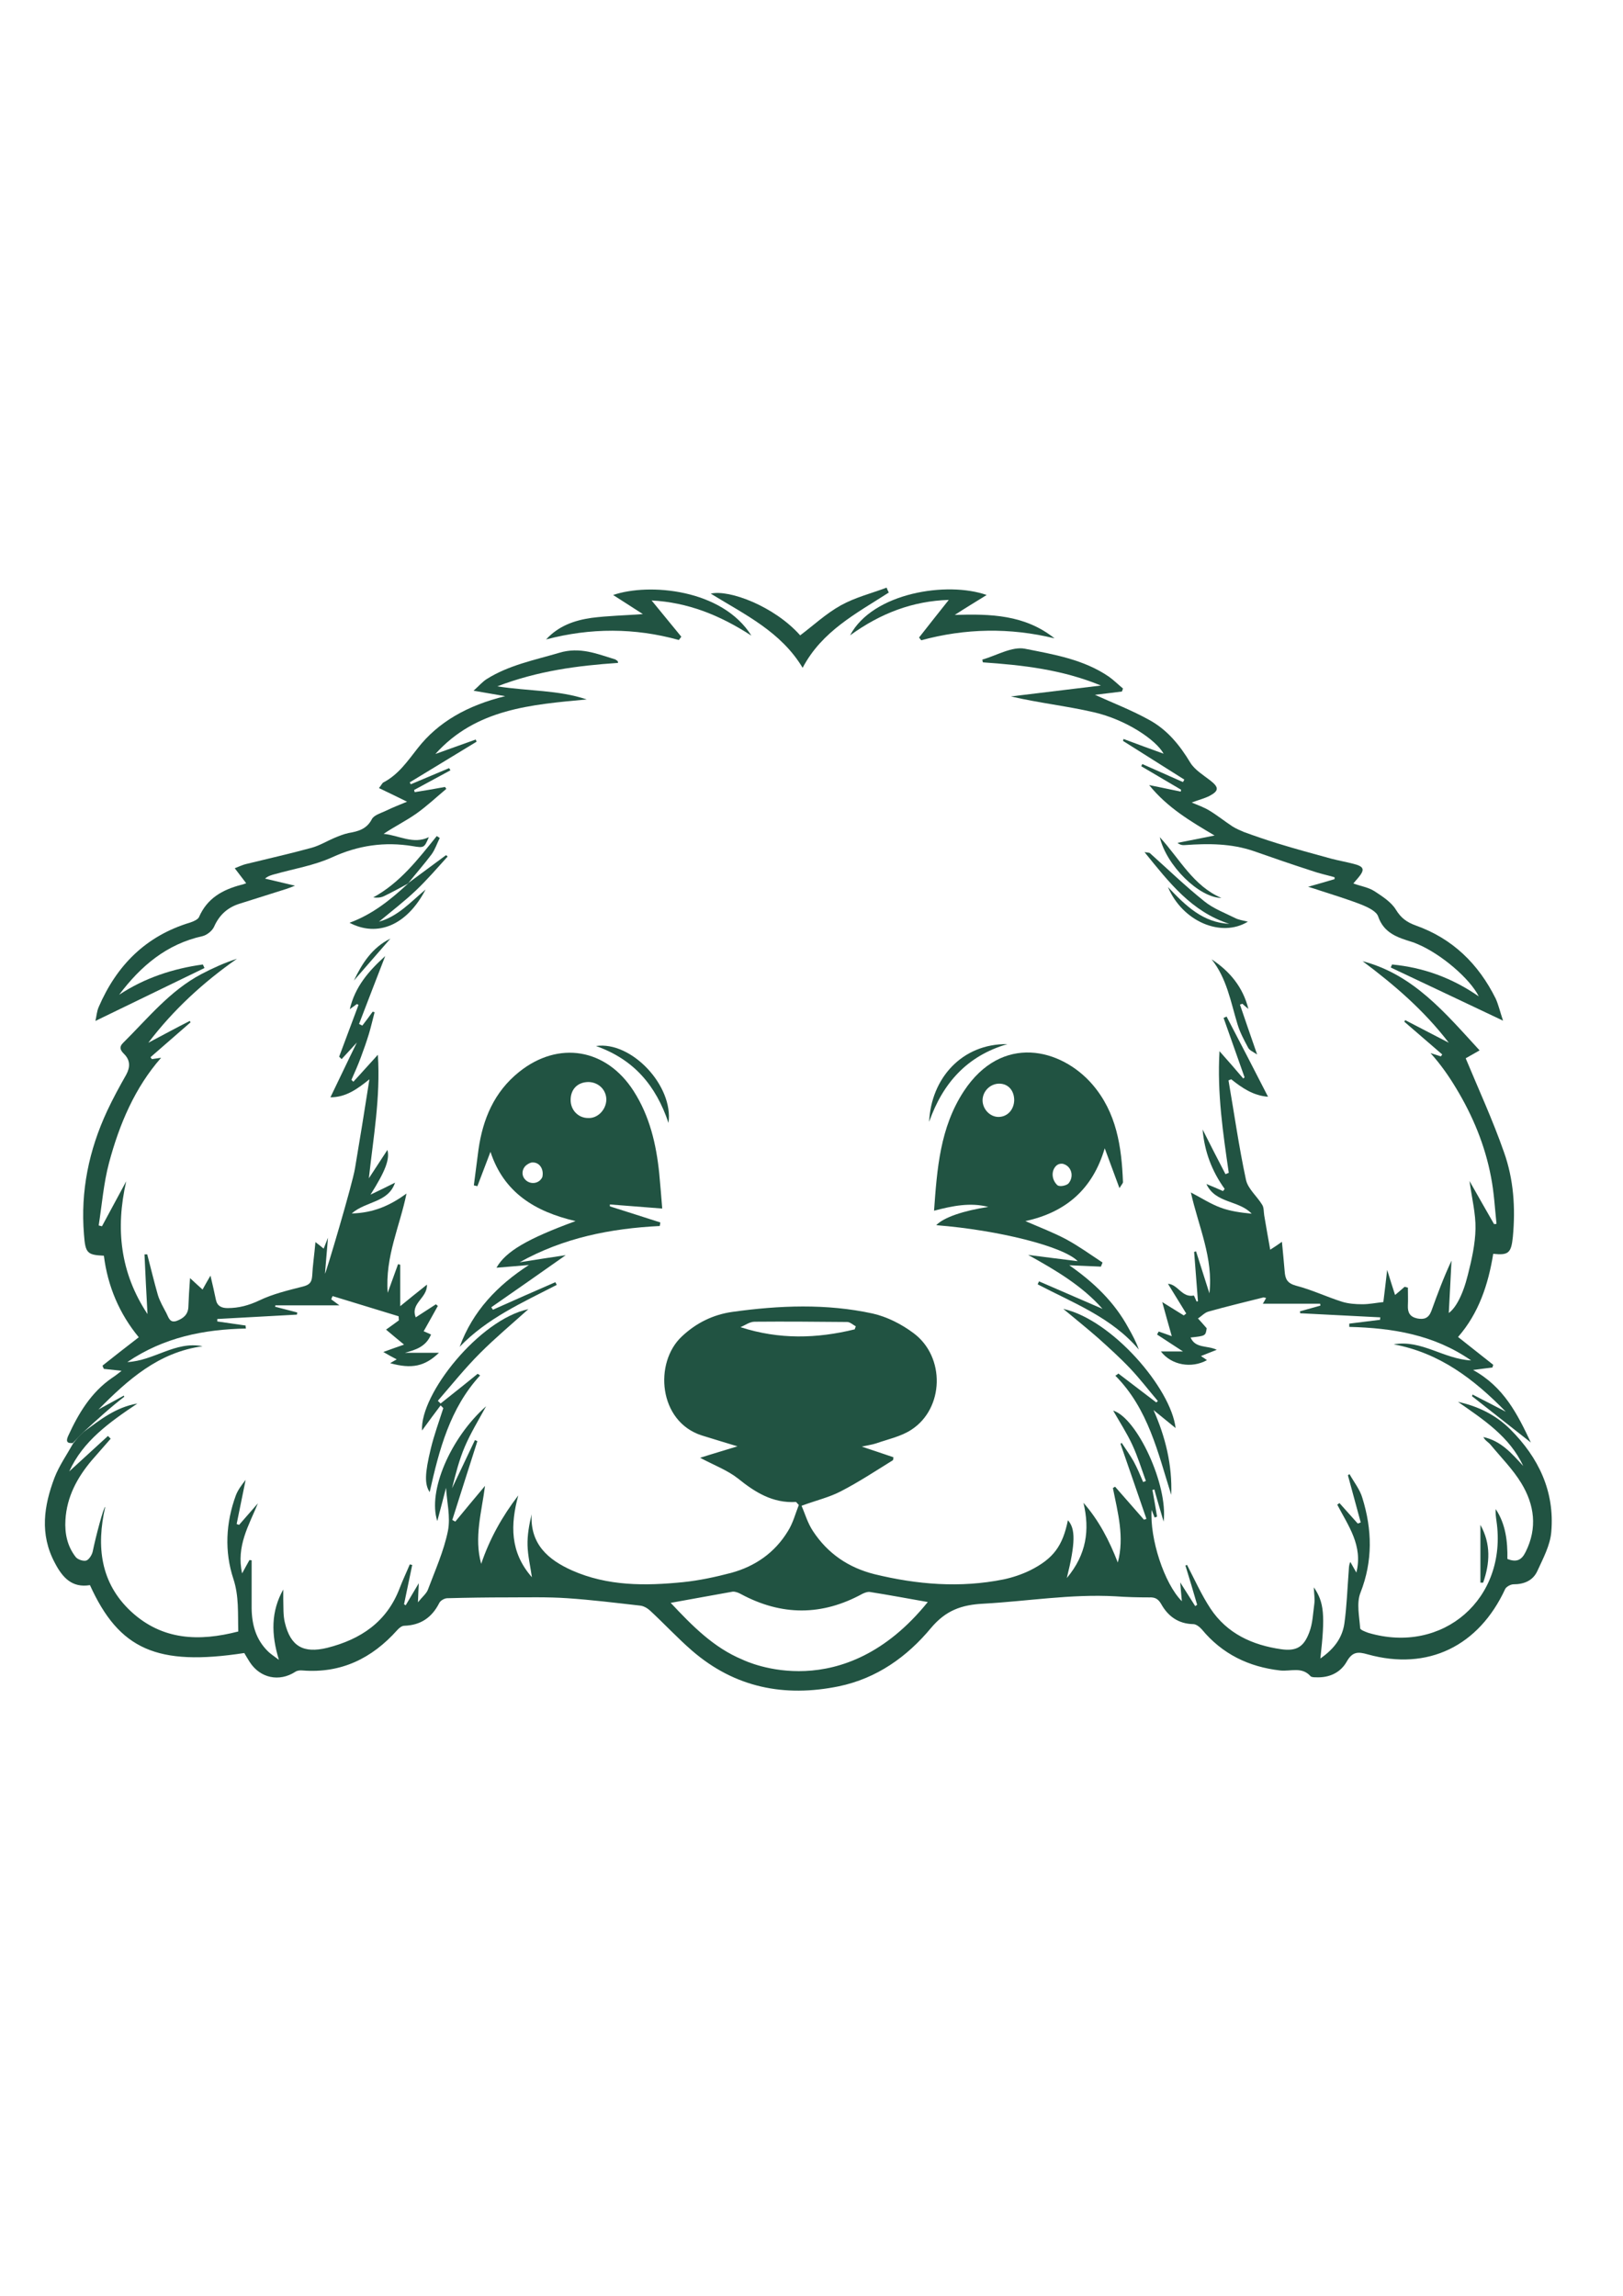 <?xml version="1.0" encoding="utf-8"?>
<!-- Generator: Adobe Illustrator 24.2.3, SVG Export Plug-In . SVG Version: 6.00 Build 0)  -->
<svg version="1.1" id="Layer_1" xmlns="http://www.w3.org/2000/svg" xmlns:xlink="http://www.w3.org/1999/xlink" x="0px" y="0px"
	 viewBox="0 0 595.3 841.9" style="enable-background:new 0 0 595.3 841.9; fill: #215342;" xml:space="preserve">
<g>
	<path d="M30.7,525.1c5.9-4.3,11.6-9,19.7-10.4c-10.3,6.9-20,13.8-25,24.9c4.6-4.2,9.4-8.6,14.2-13c0.3,0.3,0.7,0.7,1,1
		c-2.3,2.7-4.7,5.3-7,8c-5.3,6.3-9.1,13.3-9.6,21.8c-0.3,5,0.7,9.6,3.7,13.5c0.7,1,2.8,1.7,3.9,1.4c1-0.3,2.1-2,2.4-3.3
		c1.1-5.4,4-16.4,4.6-16.4c-3.3,14.5-1.8,27.9,9.5,38.4c11.5,10.6,25,11,39.3,7.3c-0.2-6.7,0.3-12.9-1.8-19.3
		c-3.3-10-2.8-20.5,0.9-30.6c0.8-2.1,2.2-3.9,3.6-5.7c-1.1,5.4-2.2,10.8-3.3,16.2c0.3,0.1,0.6,0.2,0.9,0.3c2.3-2.6,4.6-5.3,6.9-7.9
		c-3.3,8.1-8,15.6-5.8,25.7c1.1-2,1.9-3.5,2.7-4.9c0.3,0,0.5,0.1,0.8,0.1c0,5.9,0,11.8,0,17.7c0.1,6,1.6,11.4,6,15.7
		c0.9,0.9,2,1.6,4,3.1c-2.9-9.5-2.9-17.8,1.6-25.8c0,1.2,0,2.3,0,3.5c0.1,2.9-0.1,5.9,0.6,8.7c2.1,8.7,6.8,11.3,15.5,9.2
		c12.3-3.1,21.9-9.5,26.6-21.9c1.1-2.9,2.5-5.8,3.7-8.7c0.3,0.1,0.6,0.1,0.9,0.2c-1,4.8-2,9.6-3,14.4c0.2,0.1,0.4,0.3,0.6,0.4
		c1.5-2.5,3-5.1,4.8-8.1c-0.1,2.3-0.2,4.1-0.3,7c1.6-2,3-3.1,3.6-4.5c2.7-7.2,5.9-14.3,7.4-21.7c1-5.1-0.4-10.7-0.7-15.8
		c-0.9,3.6-2,7.6-3.2,12.2c-3.6-10.9,4.8-30.5,17.9-42.1c-2.9,5.3-5.7,9.9-7.8,14.8c-2.1,4.9-3.4,10.1-4.7,15.3
		c2.8-5.9,5.6-11.8,8.4-17.7c0.3,0.1,0.6,0.3,0.9,0.4c-3.1,9.6-6.1,19.2-9.2,28.9c0.4,0.2,0.7,0.4,1.1,0.6
		c3.6-4.4,7.3-8.8,10.9-13.1c-1.2,9.5-4.1,18.9-1.4,28.6c3.1-9.2,7.7-17.4,13.6-25.1c-2.9,10.7-3.1,20.8,5,30
		c-0.6-4.2-1.5-7.9-1.6-11.7c-0.1-3.8,0.6-7.6,1.5-11.4c-0.6,11,6.1,16.7,14.8,20.6c13.1,5.8,26.9,5.7,40.8,4.3
		c5.9-0.6,11.9-1.9,17.6-3.4c8.8-2.4,16-7.4,20.8-15.3c1.9-3,2.8-6.6,4-9.6c-0.8-0.8-0.9-1.1-1.1-1.1c-8.4,0.5-14.9-3.5-21.2-8.6
		c-3.8-3-8.6-4.8-13.9-7.6c5-1.6,9.5-2.9,13.7-4.2c-4.2-1.3-8.7-2.6-13.1-4c-15.9-5.1-17.6-26.7-7.3-36.3c5.3-5,11.5-8,18.5-9
		c17.2-2.4,34.5-3.1,51.5,0.6c5.3,1.2,10.6,3.9,15,7.2c11.7,8.7,11.2,27.6-0.8,35.4c-3.8,2.5-8.6,3.5-12.9,5
		c-1.5,0.5-3.1,0.7-5.3,1.2c4.3,1.4,8,2.7,11.6,3.9c-0.1,0.7-0.1,1.1-0.2,1.1c-6.3,3.9-12.5,8-19.1,11.4c-4.2,2.2-9,3.3-14.4,5.3
		c1.2,2.7,2.2,6.3,4.2,9.3c5.4,8.2,13,13.4,22.6,15.8c15.6,3.8,31.4,5.1,47.3,1.9c3.3-0.7,6.6-1.8,9.7-3.3c8.6-4.3,12-9,13.9-18.4
		c2.8,3.1,2.8,8.3-0.4,21.2c7.2-8.6,8.5-17.6,6.1-27.6c5.7,6.5,9.5,13.9,12.6,21.9c2.5-9.3,0-18.3-1.8-27.3c0.3-0.2,0.6-0.4,0.8-0.5
		c3.5,4,7.1,8.1,10.6,12.1c0.3-0.1,0.6-0.2,0.9-0.3c-3.2-9.2-6.3-18.4-9.5-27.5c0.1-0.1,0.3-0.2,0.4-0.4c1.5,2.3,3.1,4.5,4.4,6.8
		c1.3,2.4,2.4,5,3.5,7.6c0.3-0.1,0.7-0.3,1-0.4c-1.6-4.4-3-9-5-13.3c-2-4.3-4.6-8.3-7-12.5c8.7,2.6,20.2,27.3,18.5,40.7
		c-1.3-4.5-2.4-8.1-3.4-11.8c-0.2,0.1-0.5,0.1-0.7,0.2c0.6,3.3,1.2,6.6,1.7,9.8c-0.3,0.1-0.6,0.2-0.9,0.3c-0.4-1-0.8-2-1.1-2.8
		c-0.7,10.5,4.6,27,11.1,33.5c-0.2-2.3-0.4-4.2-0.6-6.9c2.1,3.3,3.8,6,5.5,8.7c0.2-0.2,0.5-0.3,0.7-0.5c-1.4-4.8-2.8-9.6-4.3-14.4
		c0.2-0.1,0.4-0.1,0.6-0.2c2.8,5.4,5.3,11,8.6,16c6.1,9.2,15.4,13.4,25.9,14.9c5.6,0.8,8.3-0.8,10.3-6.1c1.3-3.3,1.4-7.1,1.9-10.7
		c0.2-1.7-0.1-3.5-0.2-5.9c3.8,5.5,4.2,10.2,2.4,26.1c4.9-3.4,8-7.4,8.8-12.8c0.9-6.4,1.1-12.9,1.6-19.3c0.1-1.1,0-2.1,0.6-3.3
		c0.7,1.2,1.3,2.3,2.2,3.9c2.5-9.9-3-17.2-7-24.9c0.3-0.2,0.5-0.4,0.8-0.6c2.2,2.5,4.5,5,6.7,7.5c0.4-0.1,0.7-0.2,1.1-0.4
		c-1.6-5.8-3.1-11.5-4.7-17.3c0.2-0.1,0.4-0.3,0.6-0.4c1.6,2.9,3.8,5.6,4.7,8.7c3.6,11.6,3.9,23.1-0.7,34.8c-1.5,3.8-0.4,8.7-0.1,13
		c0,0.6,1.9,1.3,3,1.7c27.4,8.1,51.1-12.6,47-41c-0.2-1.4-0.4-2.9-0.3-4.4c3.7,5.5,4.4,11.9,4.3,18.3c3.3,1.3,5.2,0.5,6.7-2.6
		c4.4-8.8,3.2-17.3-1.6-25.2c-3.1-5.1-7.4-9.4-11.2-14c-0.8-1-2.1-1.6-2.7-2.9c6.5,1.4,10.5,6.1,14.6,10.6
		c-5-10.8-14.6-17-23.9-23.5c7.4,1.6,13.9,4.8,19.2,10.1c10.3,10.3,16.3,22.7,15,37.6c-0.4,4.9-3,9.7-5.1,14.3
		c-1.6,3.5-4.8,4.9-8.8,4.9c-1,0-2.6,0.9-3,1.7c-9.7,21-28.4,30.1-50.4,24c-3.5-1-5.6-1.1-7.7,2.6c-2.3,4.1-6.4,6-11.2,5.8
		c-0.7,0-1.7,0-2.1-0.4c-3.2-3.6-7.3-1.7-11.1-2.1c-11.5-1.3-21.3-6-28.8-15.1c-0.8-0.9-2.1-1.9-3.1-1.9c-5.5-0.1-9.3-2.9-11.8-7.4
		c-1.1-1.9-2.3-2.5-4.4-2.4c-4.1,0-8.3-0.1-12.4-0.4c-16.2-0.9-32.2,1.8-48.3,2.7c-8.2,0.4-13.9,2.5-19.3,8.9
		c-8.8,10.6-19.9,18.5-33.8,21.4c-20,4.1-38.2,0.5-53.9-13.1c-5.3-4.6-10.2-9.9-15.4-14.7c-1-0.9-2.4-1.7-3.7-1.8
		c-8.9-1-17.7-2.1-26.6-2.7c-7.3-0.5-14.7-0.3-22-0.3c-7.3,0-14.7,0.1-22,0.3c-1.1,0-2.6,0.9-3,1.8c-2.7,5.3-6.8,8.1-12.8,8.3
		c-0.9,0-1.9,0.8-2.6,1.6c-9.3,10.4-20.6,15.9-34.7,14.8c-0.9-0.1-2,0-2.7,0.5c-5.9,3.8-12.9,2.3-16.7-3.6c-0.7-1.1-1.4-2.3-2-3.3
		c-32,4.9-45.9-1.3-56.6-24.9c-6.6,1.1-10.1-2.8-12.9-8.2c-5.6-10.5-4-20.9-0.1-31.2c1.7-4.4,4.5-8.4,6.8-12.5
		C28,527.8,29.3,526.4,30.7,525.1z M340.3,587.5c-7.4-1.3-14.3-2.6-21.3-3.7c-0.8-0.1-1.9,0.3-2.7,0.7c-14.8,8.1-29.6,8.1-44.5,0.1
		c-0.9-0.5-2.1-1-3.1-0.9c-7.4,1.3-14.8,2.7-22.7,4.1c7.9,8.4,15.7,16.4,26.3,20.8C274.2,609.5,309.3,625.9,340.3,587.5z
		 M313.5,487.5c0.1-0.4,0.3-0.8,0.4-1.1c-1.1-0.6-2.1-1.6-3.2-1.6c-11.3-0.1-22.6-0.2-33.9-0.1c-1.8,0-3.5,1.3-5.2,2
		C285.8,491.3,299.6,490.9,313.5,487.5z"/>
	<path d="M30.7,525.1c-1.3,1.4-2.7,2.7-4,4.1c-2.3,0.2-2.5-0.8-1.7-2.6c3.8-8.3,8.4-16,16.1-21.3c1.1-0.7,2.1-1.5,3.5-2.6
		c-2.6-0.3-4.6-0.5-6.5-0.7c-0.2-0.4-0.4-0.8-0.5-1.2c4.3-3.4,8.6-6.8,13.3-10.4c-7.1-8.6-11.4-18.7-12.8-29.9
		c-6.1-0.3-6.8-0.9-7.3-7.8c-1.3-15.9,1.8-30.9,8.5-45.3c2.1-4.5,4.5-8.9,7-13.3c1.5-2.8,1.5-5.3-0.8-7.6c-1.2-1.2-2-2.4-0.4-4
		c9.1-9,17.2-19.2,28.8-25.3c4.2-2.2,8.4-4.1,13-5.6c-12.4,8.7-23.3,18.7-32.5,30.8c5.1-2.7,10.1-5.4,15.2-8
		c0.1,0.2,0.2,0.3,0.3,0.5c-4.9,4.3-9.8,8.5-14.7,12.8c0.2,0.2,0.3,0.5,0.5,0.7c1.4-0.2,2.8-0.4,3.4-0.5
		c-9.6,10.9-15.3,24.3-19.1,38.5c-2,7.5-2.6,15.3-3.8,23c0.4,0.1,0.8,0.2,1.2,0.3c3-5.5,5.9-11,8.9-16.5c-4,17.4-2.2,33.6,7.8,48.7
		c-0.4-7.5-0.8-14.7-1.1-21.9c0.3,0,0.7,0,1,0c1.3,5,2.5,10,3.9,14.9c0.7,2.3,2,4.5,3.1,6.6c0.8,1.5,1.2,3.8,3.8,2.9
		c2.4-0.9,4.2-2.3,4.3-5.2c0.1-3.1,0.3-6.3,0.6-10.5c2,1.9,3.3,3,4.6,4.2c0.9-1.6,1.7-3.1,2.9-5.1c0.8,3.3,1.4,6.1,2,8.9
		c0.5,2.3,2.1,3,4.3,3c4.1,0,7.8-1,11.6-2.8c5-2.4,10.5-3.7,16-5.1c2.3-0.6,3.2-1.4,3.4-3.8c0.2-4,0.8-7.9,1.2-12.5
		c1.4,1.1,2.1,1.6,3,2.4c0.5-1.1,0.8-2.1,1.6-4c-0.4,5.1-0.8,9.2-1.1,13.2c0.3,0,10.1-33,11-38.6c1.8-10.6,3.5-21.2,5.3-32.7
		c-4.6,3.7-8.7,6.6-14.3,6.6c3.2-6.6,6.2-13,9.7-20.1c-2.4,2.6-4,4.4-5.6,6.1c-0.3-0.3-0.6-0.6-0.9-0.9c2.4-6.3,4.7-12.7,7.1-19
		c-0.2-0.1-0.4-0.2-0.6-0.3c-0.9,0.6-1.7,1.3-2.6,1.9c1.9-8.2,6.9-14,13-19.5c-3.3,8.6-6.5,16.7-9.6,24.9c0.4,0.2,0.8,0.4,1.2,0.6
		c1.3-1.7,2.6-3.4,3.8-5.1c0.2,0.1,0.4,0.1,0.7,0.2c-0.7,2.7-1.3,5.3-2.1,8c-0.9,2.9-1.9,5.8-3,8.7c-1,2.7-2.2,5.4-3.4,8.1
		c0.2,0.2,0.5,0.5,0.7,0.7c2.8-3,5.5-6.1,9-9.9c1,15.9-1.7,30.4-3.3,45.3c2.3-3.5,4.5-6.9,6.8-10.4c0.9,3.4-0.7,7.7-6.2,16.4
		c3.4-1.6,6-2.9,9-4.4c-2.5,7.4-10.6,6.7-15.9,11.3c8.1-0.2,14.2-3,20.1-7.3c-2.4,11.9-7.9,23.1-6.9,36.4c1.5-4,2.6-7.3,3.8-10.5
		c0.3,0.1,0.5,0.1,0.8,0.2c0,5,0,10,0,15.2c3.1-2.5,6.1-5,9.8-7.9c0.2,5-6.2,6.8-4.1,12c2.8-1.8,5.1-3.3,7.4-4.8
		c0.2,0.2,0.4,0.4,0.7,0.6c-1.7,3-3.3,6-5.2,9.3c0.9,0.4,1.7,0.7,2.7,1.2c-1.9,4.5-5.6,5.6-9.6,6.7c4.1,0,8.2,0,12.5,0
		c-5.2,5-10,6-17.9,3.8c0.9-0.5,1.5-0.9,2.4-1.4c-1.6-0.8-3-1.6-4.9-2.7c2.8-1,5.2-1.9,7.6-2.7c-2.4-2-4.5-3.7-6.6-5.5
		c1.7-1.2,3.2-2.3,4.7-3.4c0-0.5-0.1-1-0.1-1.5c-8.1-2.5-16.1-4.9-24.2-7.4c-0.2,0.4-0.4,0.8-0.5,1.2c1,0.7,2,1.5,3,2.2
		c-7.9,0-15.7,0-23.5,0c0,0.2-0.1,0.3-0.1,0.5c2.7,0.7,5.4,1.4,8.1,2.1c0,0.3,0,0.5-0.1,0.8c-9.7,0.5-19.5,1.1-29.2,1.6
		c0,0.3,0,0.6,0,0.9c3.5,0.5,6.9,1,10.4,1.5c0,0.4,0,0.7,0.1,1.1c-15.4,0.3-30.1,3.2-43.5,12.3c9.9-0.5,17.6-7.8,27.6-5.8
		c-16.2,2.2-27.4,12.3-38.2,23.2c3.1-1.7,6.2-3.4,9.3-5.1c0.1,0.1,0.1,0.3,0.2,0.4C40.5,516.1,35.6,520.6,30.7,525.1z"/>
	<path d="M542.7,385.2c-1.8,1-3.2,1.8-5.1,2.9c4.7,11.3,9.9,22.6,14,34.3c3.6,10,4.3,20.6,3.3,31.2c-0.6,5.9-1.6,6.8-7.2,6.2
		c-1.8,11.2-5.3,21.8-12.9,30.5c4.4,3.5,8.6,6.8,12.9,10.2c-0.1,0.3-0.2,0.7-0.3,1c-1.9,0.2-3.9,0.5-7.1,0.9
		c11.3,6.2,16.3,16.2,21.2,26.6c-7.2-5.7-14.4-11.3-21.6-17c0.1-0.2,0.2-0.4,0.2-0.6c3.9,2,7.8,4,12.2,6.3
		c-11.8-12.1-24.4-21.6-41.1-24.7c10.2-1.8,18.3,5.4,28.4,5.9c-13.7-9.5-28.9-11.9-44.7-12.3c0-0.4,0-0.8,0-1.2
		c3.8-0.5,7.5-0.9,11.3-1.4c0-0.3,0-0.6,0.1-0.9c-9.8-0.5-19.6-1-29.4-1.5c0-0.2-0.1-0.5-0.1-0.7c2.5-0.7,5-1.4,7.5-2.1
		c0-0.2,0-0.4-0.1-0.7c-6.9,0-13.9,0-21,0c0.4-0.7,0.8-1.3,1.2-2.1c-0.4-0.1-0.8-0.2-1-0.2c-6.7,1.7-13.5,3.3-20.2,5.2
		c-1.4,0.4-2.5,1.7-3.8,2.5c1,1.1,2,2.2,3.2,3.6c-0.4,2.8-0.4,2.8-5.9,3.4c1.8,4.1,6.1,2.8,9.6,4.5c-2.2,0.9-3.9,1.5-5.8,2.3
		c0.8,0.5,1.5,1,2.2,1.5c-5.6,3.1-13,1.9-16.9-3.2c2.7,0,5.1,0,8.1,0c-3.5-2.3-6.5-4.2-9.5-6.2c0.2-0.4,0.4-0.7,0.6-1.1
		c1.5,0.5,3.1,1.1,4.8,1.7c-1.2-4.1-2.3-8.2-3.5-12.5c2.6,1.6,5.2,3.2,7.9,4.9c0.3-0.2,0.6-0.5,0.9-0.7c-2.2-3.6-4.4-7.2-6.7-10.9
		c3.7,0.2,5.1,5.2,9.5,4.3c0.2,0.3,0.6,1.3,1,2.2c0.2,0,0.3-0.1,0.5-0.1c-0.5-6-0.9-12.1-1.4-18.1c0.2-0.1,0.5-0.1,0.7-0.2
		c1.6,5.1,3.3,10.3,4.9,15.4c1.5-12.9-4-24.5-6.8-37c4,2.1,7.4,4.3,11,5.6c3.5,1.3,7.4,1.8,11.3,2.2c-4.6-5-13.3-3.7-16.6-10.9
		c2.2,0.9,4.1,1.7,6.1,2.6c0.2-0.3,0.4-0.5,0.6-0.8c-4.7-6.5-7.4-13.7-8.1-21.8c2.8,5.6,5.6,11,8.4,16.4c0.4-0.2,0.8-0.3,1.2-0.5
		c-2.1-14.6-4.3-29.1-3.4-44.6c3.3,3.7,6,6.8,8.7,10c0.2-0.1,0.3-0.3,0.5-0.4c-2.6-7.3-5.1-14.5-7.7-21.8c0.4-0.2,0.7-0.3,1.1-0.5
		c5,9.6,10,19.2,15.2,29.4c-5.4-0.4-9.5-3.2-13.5-6.4c-0.3,0.1-0.7,0.3-1,0.4c2.1,12.1,3.8,24.3,6.4,36.4c0.7,3.4,4.1,6.1,6,9.3
		c0.6,1,0.5,2.5,0.7,3.8c0.7,4.1,1.4,8.2,2.2,12.6c1.7-1.1,2.8-1.8,4.3-2.9c0.4,4,0.7,7.4,1,10.8c0.2,2.8,0.9,4.4,4.2,5.3
		c5.8,1.5,11.2,4.1,16.9,5.9c2.3,0.7,4.9,0.9,7.4,0.9c2.5,0,4.9-0.5,7.7-0.8c0.4-3.3,0.9-7.3,1.4-11.8c1,3.3,1.9,6.1,2.9,9.2
		c1.3-1.1,2.4-2,3.5-3c0.4,0.1,0.8,0.2,1.2,0.3c0,2.2,0.1,4.4,0,6.6c-0.1,2.5,0.7,4.1,3.4,4.7c2.6,0.5,4.2-0.1,5.2-2.7
		c2.2-6.1,4.5-12.3,7.4-18.5c-0.3,6.5-0.7,13.1-1,19.2c2.4-1.7,5.1-6.3,7-14c1.4-5.5,2.7-11.3,2.8-16.9c0.1-5.5-1.3-11-2.2-17.5
		c3.2,5.7,6.1,10.7,9,15.8c0.3,0,0.6,0,0.9-0.1c-0.6-5.7-0.9-11.5-2-17.1c-2.2-11.7-6.7-22.5-12.8-32.6c-2.7-4.5-5.7-8.8-9.4-12.9
		c1.3,0.4,2.6,0.8,3.8,1.2c0.2-0.2,0.3-0.5,0.5-0.7c-4.6-4-9.3-8-13.9-12c0.1-0.2,0.2-0.4,0.3-0.6c5.1,2.7,10.3,5.3,16,8.3
		c-9.2-12-20.1-21.3-31.6-29.9C518.5,357.4,530.1,371.5,542.7,385.2z"/>
	<path d="M410.6,435.7c-1.9-5.2-3.5-9.5-5.4-14.6c-4.4,15-14.3,23.5-29.1,26.7c5.3,2.3,10.3,4.2,15,6.7c4.6,2.5,8.9,5.6,13.3,8.5
		c-0.2,0.5-0.4,1-0.6,1.5c-3.9-0.2-7.7-0.3-11.6-0.5c8.9,6.2,16.5,13.4,21.7,23c1.4,2.5,2.8,5,3.8,7.9c-10-11.8-24.1-17.1-37.1-23.9
		c0.2-0.4,0.3-0.7,0.5-1.1c7.8,3.4,15.5,6.7,23.3,10.1c-7.5-8.5-17.2-14.2-27.3-19.8c5.9,0.8,11.9,1.5,18.2,2.3
		c-5.2-5.4-29.1-11.4-51.9-13.2c2.8-2.9,10-5.3,19.1-6.7c-6.6-1.7-13.1-0.4-19.9,1.4c1.1-15.4,2.2-30.5,10.9-43.8
		c14-21.3,35.7-15.7,47.1-2.6c9,10.4,10.8,23,11.3,36C411.8,434,411.5,434.3,410.6,435.7z M372,403.5c0-3.6-2.2-6.1-5.5-6.1
		c-3.3,0-6.1,2.8-6.1,6.1c0,3.3,2.8,6.2,6,6.1C369.6,409.5,371.9,406.9,372,403.5z M386.9,428.1c-1.4,2-0.9,4.8,0.9,6.5
		c0.9,0.8,3.5,0.1,4.1-0.6c1.9-2.2,1.4-5.6-1.2-6.9c-0.3-0.1-0.6-0.2-0.8-0.3C388.6,426.6,387.6,427.1,386.9,428.1z"/>
	<path d="M179.9,422.4c-1.6,4.2-3.2,8.4-4.8,12.6c-0.4-0.1-0.8-0.2-1.3-0.3c0.6-4.4,1.1-8.7,1.7-13.1c1.6-11.3,5.8-21.2,14.9-28.5
		c14.5-11.6,32-8.6,42,7c5.9,9.2,8.3,19.5,9.4,30.2c0.4,4.5,0.8,8.9,1.1,12.9c-6.3-0.5-12.7-1-19.2-1.5c0,0.2,0,0.5,0,0.7
		c6.2,2,12.4,3.9,18.5,5.9c-0.1,0.4-0.1,0.9-0.2,1.3c-18,0.9-35.3,4.3-51.4,13.3c5.7-0.9,11.4-1.8,16.9-2.6
		c-9.1,6.4-18.2,12.8-27.3,19.1c0.2,0.3,0.4,0.6,0.6,0.9c7.6-3.4,15.3-6.8,22.9-10.1c0.2,0.3,0.3,0.7,0.5,1
		c-12.6,6.5-25.5,12.2-35.6,22.7c4.8-13.1,13.8-22.5,25.4-30c-3.9,0.3-7.7,0.7-11.9,1c3.4-6,11.3-10.6,29-17.1
		C196.1,444.3,184.8,437.3,179.9,422.4z M222.4,403.3c0-3.6-2.8-6.4-6.5-6.5c-4,0-6.6,2.6-6.6,6.6c0,3.7,2.8,6.6,6.4,6.6
		C219.2,410.2,222.3,407,222.4,403.3z M192.4,432.3c1.7,2.2,5.1,2,6.4-0.4c0.1-0.2,0.2-0.4,0.2-0.7c0.4-2.5-1.1-5-3.7-4.9
		c-0.8,0-1.6,0.5-2.4,1.1C191.5,428.7,191.2,430.8,192.4,432.3C192.4,432.3,192.4,432.3,192.4,432.3z"/>
	<path d="M551.3,374.3c-14.4-6.8-27.8-13.2-41.2-19.5c0.2-0.4,0.3-0.7,0.5-1.1c11.5,1.1,22,4.9,31.8,11.7
		c-3.3-6.6-13.9-15.6-22.5-19.2c-0.7-0.3-1.4-0.6-2.1-0.8c-5.2-1.6-10.2-3.2-12.3-9.3c-0.6-1.9-3.8-3.4-6-4.3
		c-5.1-2-10.4-3.6-15.6-5.3c-1.1-0.4-2.2-0.7-4.1-1.3c3.8-1.1,6.8-1.9,9.7-2.8c0-0.2,0-0.5,0-0.7c-2.8-0.8-5.7-1.4-8.5-2.4
		c-7.1-2.3-14.1-4.7-21.2-7.2c-8.2-2.8-16.6-2.8-25-2.2c-1,0.1-1.9,0-2.9-0.8c4.5-0.9,9.1-1.8,13.6-2.7c-8.8-5.2-17.3-10.2-24-18.5
		c4.2,0.9,7.9,1.6,11.6,2.4c0-0.2,0.1-0.5,0.1-0.7c-4.9-2.9-9.7-5.7-14.6-8.6c0.1-0.3,0.3-0.6,0.4-0.8c5,2.2,9.9,4.4,14.9,6.6
		c0.2-0.3,0.3-0.6,0.5-0.9c-7.5-4.7-15-9.5-22.5-14.2c0.1-0.2,0.1-0.4,0.2-0.7c5,1.9,10,3.7,14.7,5.4c-2.8-5.1-13.8-12.5-25.6-15.2
		c-9.9-2.3-20.1-3.4-30.4-5.8c10.8-1.3,21.5-2.6,33-4c-14.3-5.9-28.8-7.5-43.3-8.5c-0.1-0.3-0.1-0.7-0.2-1c5.2-1.5,10.9-4.9,15.6-4
		c10.6,2.1,21.6,3.9,30.9,10.3c1.8,1.3,3.4,2.9,5.1,4.3c-0.1,0.4-0.3,0.8-0.4,1.1c-3.5,0.4-7,0.9-9.9,1.2c6.4,2.9,13.4,5.6,19.9,9.2
		c6.6,3.6,11.2,9.2,15.1,15.7c1.6,2.6,4.7,4.5,7.3,6.5c3.2,2.5,3.3,3.8-0.3,5.7c-1.8,0.9-3.8,1.4-6.5,2.4c2.6,1.1,4.6,1.8,6.4,2.9
		c3,1.8,5.7,4,8.6,5.9c1.3,0.8,2.7,1.4,4.1,2c4.1,1.5,8.2,2.9,12.4,4.2c6.5,2,13.1,3.8,19.7,5.6c2.7,0.7,5.5,1.2,8.2,1.9
		c3.9,1,4.2,2.1,1.6,5.2c-0.5,0.6-1.1,1.2-1.7,2c2.8,1,5.5,1.4,7.7,2.8c2.9,1.9,6.2,4,7.9,6.8c1.9,3.1,4,4.6,7.3,5.8
		c13.5,4.8,23,14.1,29.3,26.8C549.6,368.4,550.2,371,551.3,374.3z"/>
	<path d="M165.2,282.5c-4.4,2.4-8.9,4.8-13.3,7.2c0.1,0.3,0.1,0.5,0.2,0.8c3.7-0.6,7.4-1.2,11.1-1.9c0.2,0.2,0.3,0.4,0.5,0.7
		c-3.6,3-7.1,6.3-10.9,9c-3.8,2.7-8.1,4.8-12.1,7.5c5.6,0.5,10.9,4,16.6,1.2c-1.7,3.9-1.7,4-5.9,3.3c-10.3-1.7-20-0.3-29.6,4.1
		c-6.6,3-14,4.2-21.1,6.2c-1.1,0.3-2.3,0.6-3.5,1.6c3.4,0.8,6.8,1.6,11,2.6c-1.5,0.6-2.3,0.9-3.2,1.2c-5.7,1.8-11.4,3.6-17.1,5.4
		c-4.5,1.4-7.5,4.2-9.4,8.5c-0.7,1.5-2.6,3-4.2,3.4c-13.2,2.9-22.7,11-30.6,21.5c9.4-6.2,19.8-9.6,30.7-11.1
		c0.2,0.4,0.4,0.8,0.6,1.3c-13.2,6.4-26.4,12.8-40,19.4c0.4-1.7,0.5-3.5,1.2-5.1c6.6-15.3,17.3-26.1,33.6-31c1.2-0.4,2.8-1.1,3.2-2
		c3-6.9,8.6-10,15.4-11.8c0.6-0.1,1.1-0.3,1.9-0.6c-1.4-1.8-2.6-3.4-4.2-5.5c1.8-0.7,2.8-1.2,4-1.5c8.1-2,16.2-3.8,24.2-6
		c2.9-0.8,5.5-2.4,8.3-3.6c1.7-0.7,3.4-1.4,5.2-1.8c3.5-0.6,6.7-1.4,8.6-5.1c0.8-1.5,3.3-2.2,5.2-3.1c2.5-1.2,5-2.2,7.7-3.3
		c-3.6-1.8-6.8-3.3-10.3-5c1-1.2,1.2-1.9,1.7-2.1c5.5-2.9,8.8-7.8,12.5-12.5c7.5-9.6,18.2-15.7,32.1-19.1c-3.4-0.6-6.9-1.2-11.6-2
		c2-1.8,3.2-3.2,4.7-4.2c8.2-5.2,17.6-7,26.7-9.7c7.6-2.3,13.9,0.4,20.5,2.4c0.3,0.1,0.6,0.4,0.9,0.6c0.1,0,0.1,0.2,0.2,0.7
		c-14.8,1-29.4,2.9-44.3,8.6c11.6,1.8,22.4,1.3,32.8,4.8c-20.3,1.9-40.6,3.4-55.5,20c4.9-1.8,9.9-3.5,14.8-5.3
		c0.1,0.3,0.2,0.5,0.3,0.8c-8.2,5-16.3,9.9-24.5,14.9c0.1,0.2,0.2,0.5,0.4,0.7c4.7-2,9.3-3.9,14-5.9
		C164.9,281.9,165.1,282.2,165.2,282.5z"/>
	<path d="M275.6,233.1c-11.7-7.6-23.4-12.2-36.6-12.9c3.7,4.5,7.3,8.9,10.9,13.3c-0.3,0.4-0.6,0.8-0.9,1.2
		c-16.2-4.5-32.4-4.5-48.7-0.2c4.6-5,10.4-7,16.6-7.9c6.1-0.8,12.3-0.9,18.9-1.4c-3.7-2.4-7.2-4.6-10.9-7
		C238,213.7,264.9,216,275.6,233.1z"/>
	<path d="M361.9,218.2c-4.2,2.6-8,4.9-11.7,7.3c13.1-0.4,25.7-0.1,36.6,8.6c-16.4-4-32.7-3.7-48.9,0.7c-0.3-0.3-0.5-0.7-0.8-1
		c3.5-4.5,7.1-9,10.9-13.8c-13.1,0.4-24.9,4.8-36.2,13C320.1,217.3,347.5,213.1,361.9,218.2z"/>
	<path d="M326,217.3c-11.8,7.6-24.5,14.1-31.6,27.6c-8-13.3-21.2-19.5-33.7-27.2c6.7-1.6,23.3,4.6,32.8,15.3c4.9-3.7,9.5-8,14.9-11
		c5.2-2.9,11.2-4.4,16.8-6.5C325.4,216.1,325.7,216.7,326,217.3z"/>
	<path d="M410.2,503.7c4.6,3.5,9.3,7.1,13.9,10.6c0.2-0.2,0.4-0.3,0.6-0.5c-3.4-4-6.6-8.2-10.2-12c-3.7-3.9-7.7-7.5-11.7-11.1
		c-4-3.5-8.1-6.8-12.8-10.7c17.9,4,39.5,29.1,41.2,43.7c-3-2.5-5.6-4.5-8.1-6.6c4.4,9.9,6.9,20.2,6.5,31.1
		c-4.9-15.5-8.4-31.5-20.5-43.7C409.5,504.3,409.9,504,410.2,503.7z"/>
	<path d="M161.6,514.7c4.5-3.6,9.1-7.2,13.6-10.9c0.3,0.2,0.6,0.4,0.9,0.6c-11.1,12.1-15,27.2-18.5,42.8c-1.9-2.9-1.8-6.8,0.4-15.9
		c1.2-5,3-9.9,4.6-14.9c-0.3-0.3-0.6-0.7-1-1c-2.1,2.8-4.2,5.6-6.8,9.2c-0.8-13.3,21-40.7,39-44.5c-6,5.4-12.1,10.5-17.7,16.1
		c-5.5,5.5-10.4,11.6-15.5,17.5C161,514.1,161.3,514.4,161.6,514.7z"/>
	<path d="M149.8,323.8c4.6-3.4,9.2-6.8,13.8-10.2c0.2,0.2,0.4,0.3,0.6,0.5c-3.8,4.2-7.5,8.5-11.6,12.4c-4.2,4-8.9,7.6-13.6,11.5
		c6.9-1.9,11.5-7.1,17.1-11.8c-6.8,13.1-17.6,17.6-27.9,12.2c8.5-3.1,15.1-8.5,21.5-14.4C149.7,324,149.8,323.8,149.8,323.8z"/>
	<path d="M457.7,338c-9.8,6-24-0.1-29.3-12.7c6.7,7.1,12.9,13,22.5,13.5c-13.9-4.5-22-15.1-31.1-26.3c1.3,0.2,1.7,0.2,1.9,0.3
		c6.6,5.9,13,12.1,20,17.7c3.3,2.7,7.6,4.3,11.4,6.2C454.3,337.3,455.6,337.5,457.7,338z"/>
	<path d="M444.4,351.8c6.7,4.4,11.5,10.2,13.5,18.2c-0.7-0.6-1.5-1.2-2.2-1.9c-0.3,0.1-0.6,0.2-0.9,0.3c2,5.8,3.9,11.5,6.3,18.3
		c-1.5-1-2.8-1.5-3.3-2.5c-1.5-2.8-3-5.6-3.9-8.6C451.4,367.4,450,358.8,444.4,351.8z"/>
	<path d="M340.8,411.4c0.7-15.9,12-28.7,28.7-28.5C354.7,387.2,345.8,397.2,340.8,411.4z"/>
	<path d="M245.2,411.8c-4.6-13.7-12.7-23.3-26.6-28.2C231.6,381.7,247.1,398.2,245.2,411.8z"/>
	<path d="M149.8,323.8c0,0-0.1,0.2-0.1,0.2c-3,1.6-6,3.3-9,4.7c-1.1,0.5-2.4,0.6-3.8,0.4c9.9-5.4,16.5-14.1,23.3-22.5
		c0.4,0.2,0.7,0.5,1.1,0.7c-1,2-1.7,4.2-3,6C155.6,316.9,152.6,320.3,149.8,323.8z"/>
	<path d="M448,329.3c-8.2-0.1-20.2-11.9-22.6-22.3C432.8,315.1,437.7,324.9,448,329.3z"/>
	<path d="M543,559.2c3.9,7,3.5,14.1,1,21.2c-0.3,0-0.7,0-1,0C543,573.5,543,566.5,543,559.2z"/>
	<path d="M143.2,344.2c-4.5,5.1-8.9,10.3-13.4,15.4C132.8,353.3,136.5,347.5,143.2,344.2z"/>
</g>
</svg>
